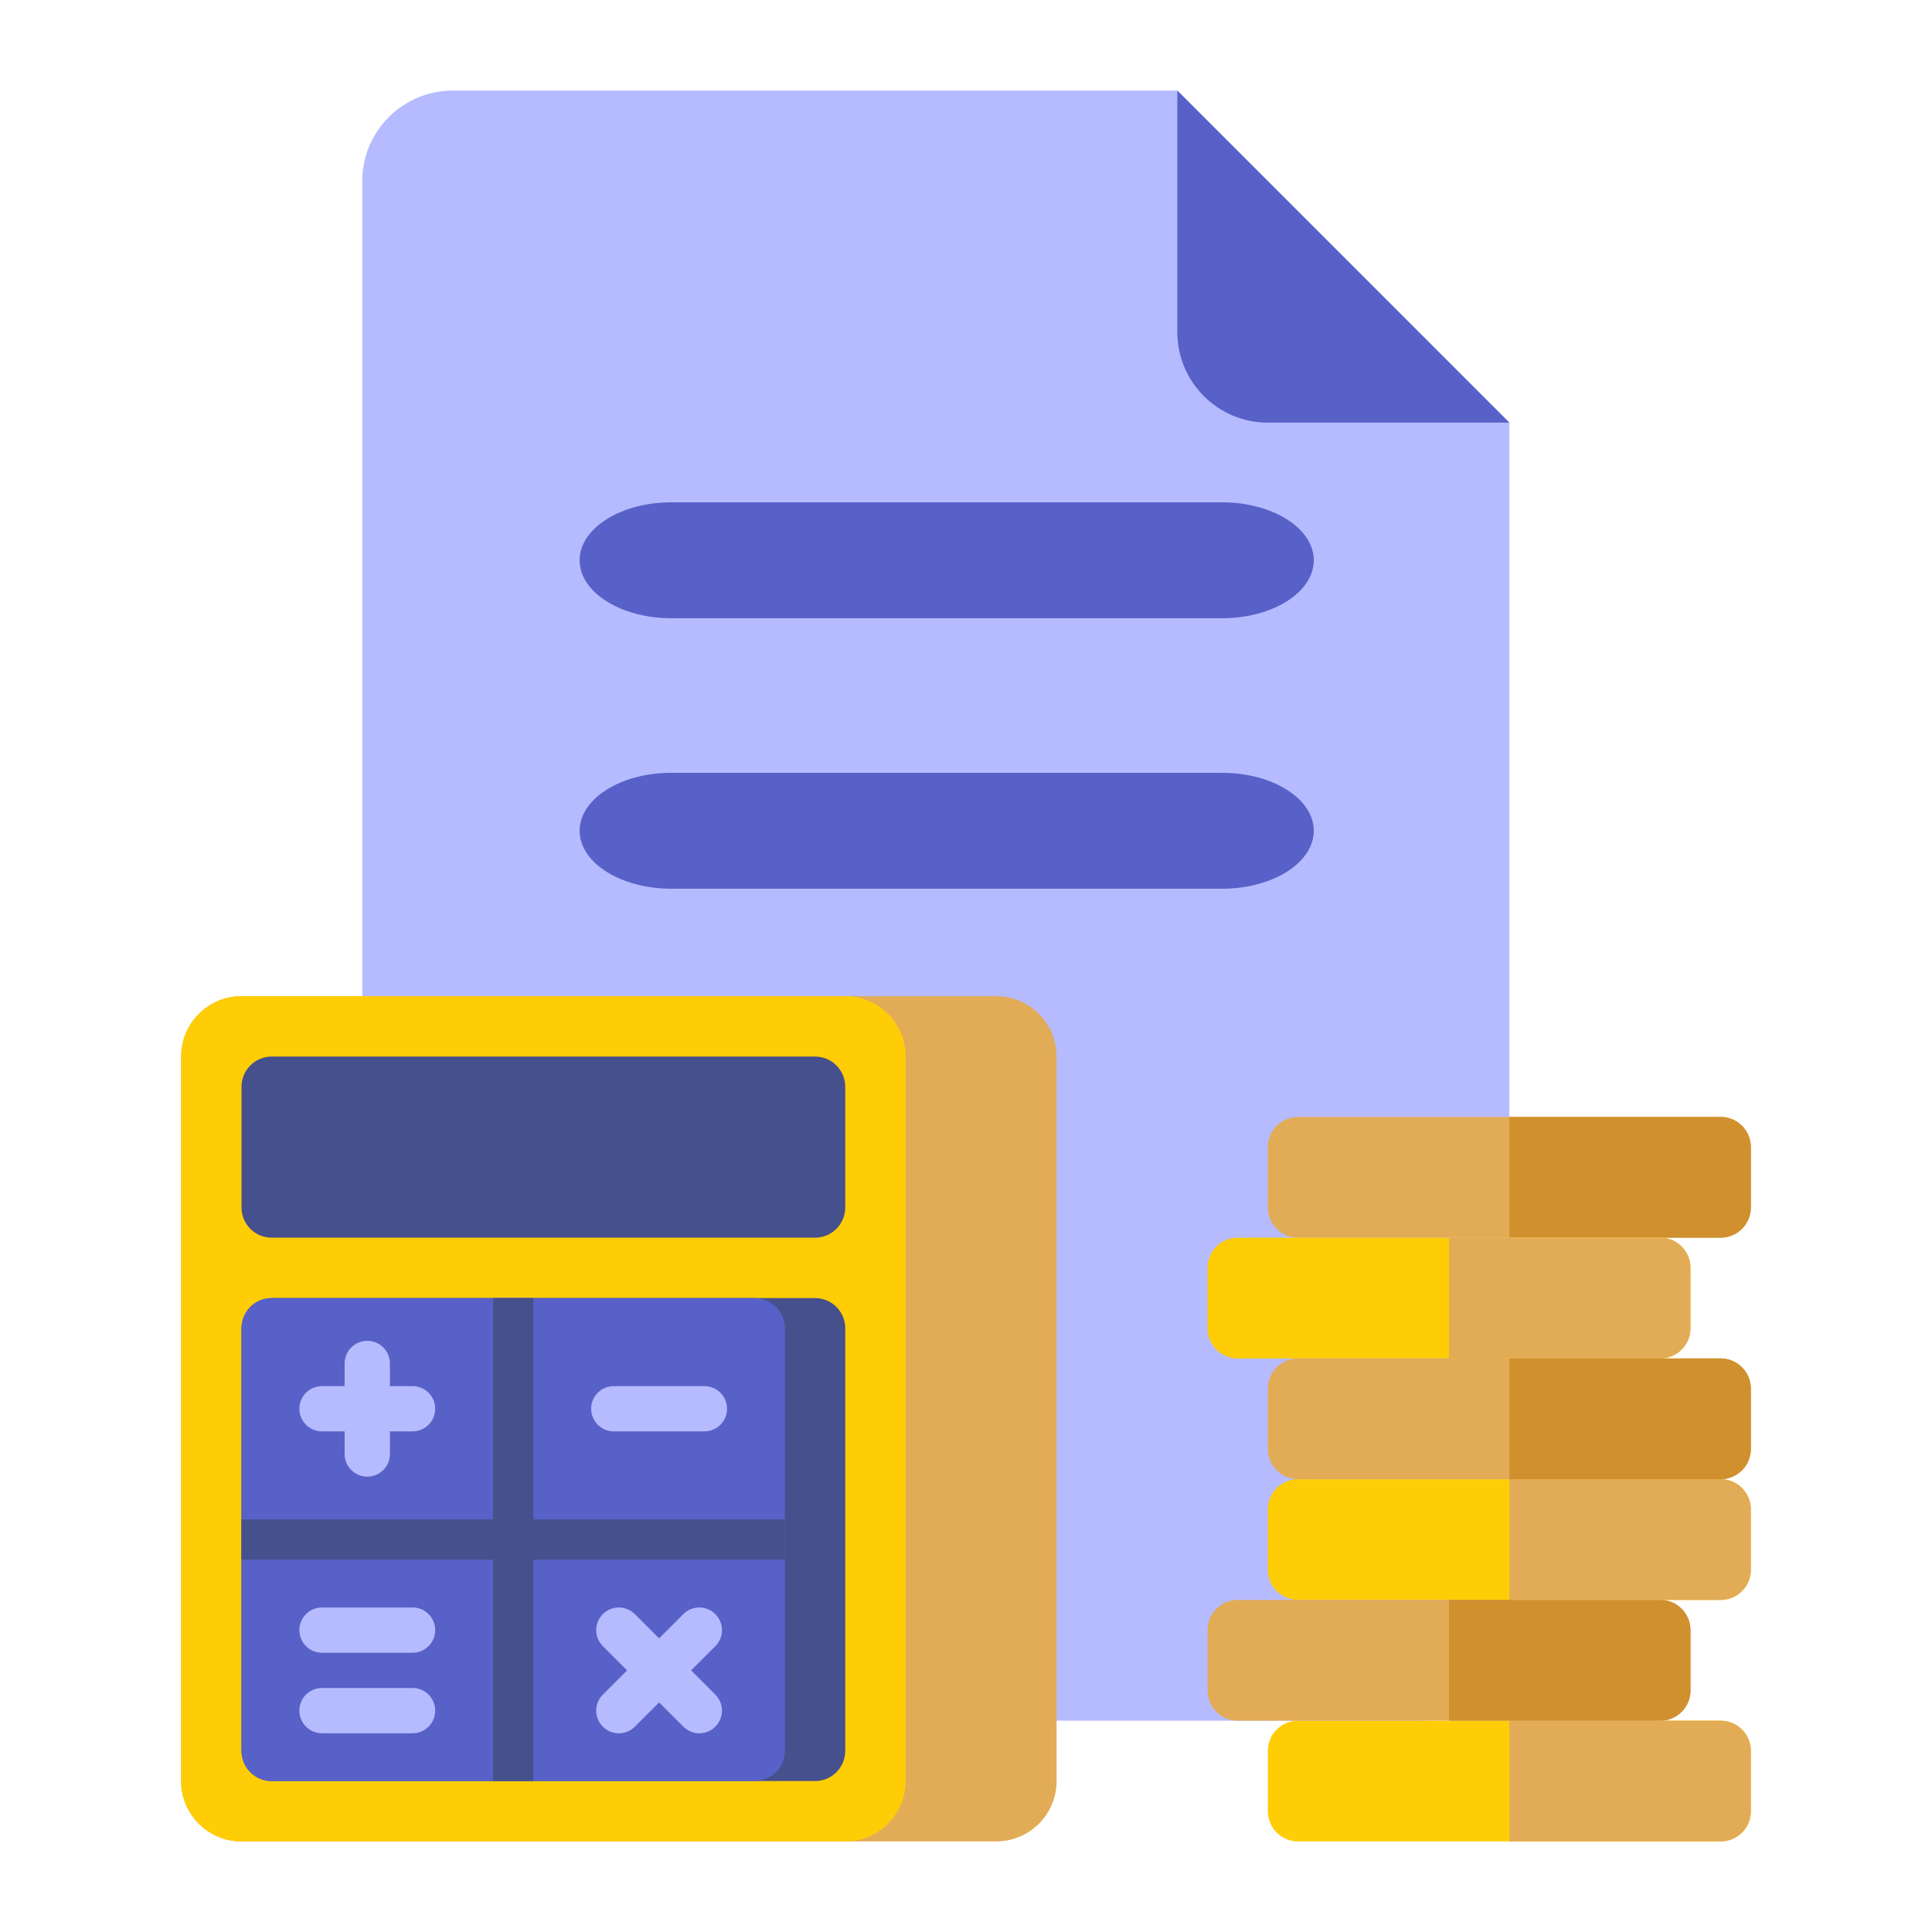 <svg width="66" height="66" viewBox="0 0 66 66" fill="none" xmlns="http://www.w3.org/2000/svg">
<path d="M15.469 58.781H48.469C50.177 58.781 51.562 57.396 51.562 55.688V14.438C47.133 10.008 44.649 7.524 40.219 3.094H15.469C13.76 3.094 12.375 4.479 12.375 6.188V55.688C12.375 57.396 13.76 58.781 15.469 58.781Z" fill="#B6BBFF"/>
<path d="M51.562 14.438H43.312C41.604 14.438 40.219 13.052 40.219 11.344V3.094L51.562 14.438Z" fill="#5861C7"/>
<path d="M34.031 62.906H8.25C7.111 62.906 6.188 61.983 6.188 60.844V36.094C6.188 34.955 7.111 34.031 8.25 34.031H34.031C35.17 34.031 36.094 34.955 36.094 36.094V60.844C36.094 61.983 35.17 62.906 34.031 62.906Z" fill="#E2AC57"/>
<path d="M28.875 62.906H8.25C7.111 62.906 6.188 61.983 6.188 60.844V36.094C6.188 34.955 7.111 34.031 8.25 34.031H28.875C30.014 34.031 30.938 34.955 30.938 36.094V60.844C30.938 61.983 30.014 62.906 28.875 62.906Z" fill="#FFCD06"/>
<path d="M9.281 42.281H27.844C28.413 42.281 28.875 41.819 28.875 41.25V37.125C28.875 36.556 28.413 36.094 27.844 36.094H9.281C8.712 36.094 8.25 36.556 8.25 37.125V41.25C8.25 41.819 8.712 42.281 9.281 42.281Z" fill="#46508C"/>
<path d="M9.281 60.844H27.844C28.413 60.844 28.875 60.382 28.875 59.812V45.375C28.875 44.806 28.413 44.344 27.844 44.344H9.281C8.712 44.344 8.25 44.806 8.25 45.375V59.812C8.25 60.382 8.712 60.844 9.281 60.844Z" fill="#46508C"/>
<path d="M9.281 60.844H25.781C26.351 60.844 26.812 60.382 26.812 59.812V45.375C26.812 44.806 26.351 44.344 25.781 44.344H9.281C8.712 44.344 8.25 44.806 8.25 45.375V59.812C8.25 60.382 8.712 60.844 9.281 60.844Z" fill="#5861C7"/>
<path d="M26.812 51.906H18.219V44.344H16.844V51.906H8.25V53.281H16.844V60.844H18.219V53.281H26.812V51.906Z" fill="#46508C"/>
<path d="M24.062 48.898H20.969C20.542 48.898 20.195 48.552 20.195 48.125C20.195 47.698 20.542 47.352 20.969 47.352H24.062C24.49 47.352 24.836 47.698 24.836 48.125C24.836 48.552 24.49 48.898 24.062 48.898Z" fill="#B6BBFF"/>
<path d="M14.094 56.461H11C10.573 56.461 10.227 56.115 10.227 55.688C10.227 55.26 10.573 54.914 11 54.914H14.094C14.521 54.914 14.867 55.26 14.867 55.688C14.867 56.115 14.521 56.461 14.094 56.461Z" fill="#B6BBFF"/>
<path d="M14.094 59.211H11C10.573 59.211 10.227 58.865 10.227 58.438C10.227 58.01 10.573 57.664 11 57.664H14.094C14.521 57.664 14.867 58.01 14.867 58.438C14.867 58.865 14.521 59.211 14.094 59.211Z" fill="#B6BBFF"/>
<path d="M14.094 47.352H13.32V46.578C13.32 46.151 12.974 45.805 12.547 45.805C12.12 45.805 11.773 46.151 11.773 46.578V47.352H11C10.573 47.352 10.227 47.698 10.227 48.125C10.227 48.552 10.573 48.898 11 48.898H11.773V49.672C11.773 50.099 12.12 50.445 12.547 50.445C12.974 50.445 13.32 50.099 13.32 49.672V48.898H14.094C14.521 48.898 14.867 48.552 14.867 48.125C14.867 47.698 14.521 47.352 14.094 47.352Z" fill="#B6BBFF"/>
<path d="M23.609 57.063L24.437 56.235C24.739 55.933 24.739 55.443 24.437 55.141C24.135 54.839 23.646 54.839 23.343 55.141L22.516 55.969L21.688 55.141C21.386 54.839 20.896 54.839 20.594 55.141C20.292 55.443 20.292 55.933 20.594 56.235L21.422 57.063L20.594 57.891C20.292 58.193 20.292 58.682 20.594 58.984C20.745 59.136 20.943 59.211 21.141 59.211C21.338 59.211 21.537 59.136 21.688 58.984L22.516 58.157L23.343 58.984C23.495 59.136 23.692 59.211 23.89 59.211C24.088 59.211 24.286 59.136 24.437 58.984C24.739 58.682 24.739 58.193 24.437 57.891L23.609 57.063Z" fill="#B6BBFF"/>
<path d="M58.781 42.281H44.344C43.774 42.281 43.312 41.819 43.312 41.25V39.188C43.312 38.618 43.774 38.156 44.344 38.156H58.781C59.351 38.156 59.812 38.618 59.812 39.188V41.25C59.812 41.819 59.351 42.281 58.781 42.281Z" fill="#E2AC57"/>
<path d="M58.781 38.156H51.562V42.281H58.781C59.351 42.281 59.812 41.819 59.812 41.25V39.188C59.812 38.618 59.351 38.156 58.781 38.156Z" fill="#CF902D"/>
<path d="M56.719 46.406H42.281C41.712 46.406 41.25 45.944 41.25 45.375V43.312C41.25 42.743 41.712 42.281 42.281 42.281H56.719C57.288 42.281 57.75 42.743 57.75 43.312V45.375C57.75 45.944 57.288 46.406 56.719 46.406Z" fill="#FFCD06"/>
<path d="M56.719 42.281H49.5V46.406H56.719C57.288 46.406 57.75 45.944 57.75 45.375V43.312C57.75 42.743 57.288 42.281 56.719 42.281Z" fill="#E2AC57"/>
<path d="M58.781 54.656H44.344C43.774 54.656 43.312 54.194 43.312 53.625V51.562C43.312 50.993 43.774 50.531 44.344 50.531H58.781C59.351 50.531 59.812 50.993 59.812 51.562V53.625C59.812 54.194 59.351 54.656 58.781 54.656Z" fill="#FFCD06"/>
<path d="M58.781 50.531H51.562V54.656H58.781C59.351 54.656 59.812 54.194 59.812 53.625V51.562C59.812 50.993 59.351 50.531 58.781 50.531Z" fill="#E2AC57"/>
<path d="M58.781 62.906H44.344C43.774 62.906 43.312 62.444 43.312 61.875V59.812C43.312 59.243 43.774 58.781 44.344 58.781H58.781C59.351 58.781 59.812 59.243 59.812 59.812V61.875C59.812 62.444 59.351 62.906 58.781 62.906Z" fill="#FFCD06"/>
<path d="M58.781 58.781H51.562V62.906H58.781C59.351 62.906 59.812 62.444 59.812 61.875V59.812C59.812 59.243 59.351 58.781 58.781 58.781Z" fill="#E2AC57"/>
<path d="M56.719 58.781H42.281C41.712 58.781 41.25 58.319 41.25 57.75V55.688C41.25 55.118 41.712 54.656 42.281 54.656H56.719C57.288 54.656 57.75 55.118 57.75 55.688V57.75C57.75 58.319 57.288 58.781 56.719 58.781Z" fill="#E2AC57"/>
<path d="M56.719 54.656H49.5V58.781H56.719C57.288 58.781 57.75 58.319 57.75 57.75V55.688C57.75 55.118 57.288 54.656 56.719 54.656Z" fill="#CF902D"/>
<path d="M58.781 50.531H44.344C43.774 50.531 43.312 50.069 43.312 49.5V47.438C43.312 46.868 43.774 46.406 44.344 46.406H58.781C59.351 46.406 59.812 46.868 59.812 47.438V49.5C59.812 50.069 59.351 50.531 58.781 50.531Z" fill="#E2AC57"/>
<path d="M58.781 46.406H51.562V50.531H58.781C59.351 50.531 59.812 50.069 59.812 49.5V47.438C59.812 46.868 59.351 46.406 58.781 46.406Z" fill="#CF902D"/>
<path d="M41.746 17.16H22.936C21.204 17.16 19.801 18.047 19.801 19.14C19.801 20.234 21.204 21.12 22.936 21.12H41.746C43.477 21.12 44.881 20.234 44.881 19.14C44.881 18.047 43.477 17.16 41.746 17.16Z" fill="#5861C7"/>
<path d="M41.746 26.4H22.936C21.204 26.4 19.801 27.286 19.801 28.38C19.801 29.474 21.204 30.36 22.936 30.36H41.746C43.477 30.36 44.881 29.474 44.881 28.38C44.881 27.286 43.477 26.4 41.746 26.4Z" fill="#5861C7"/>
</svg>
